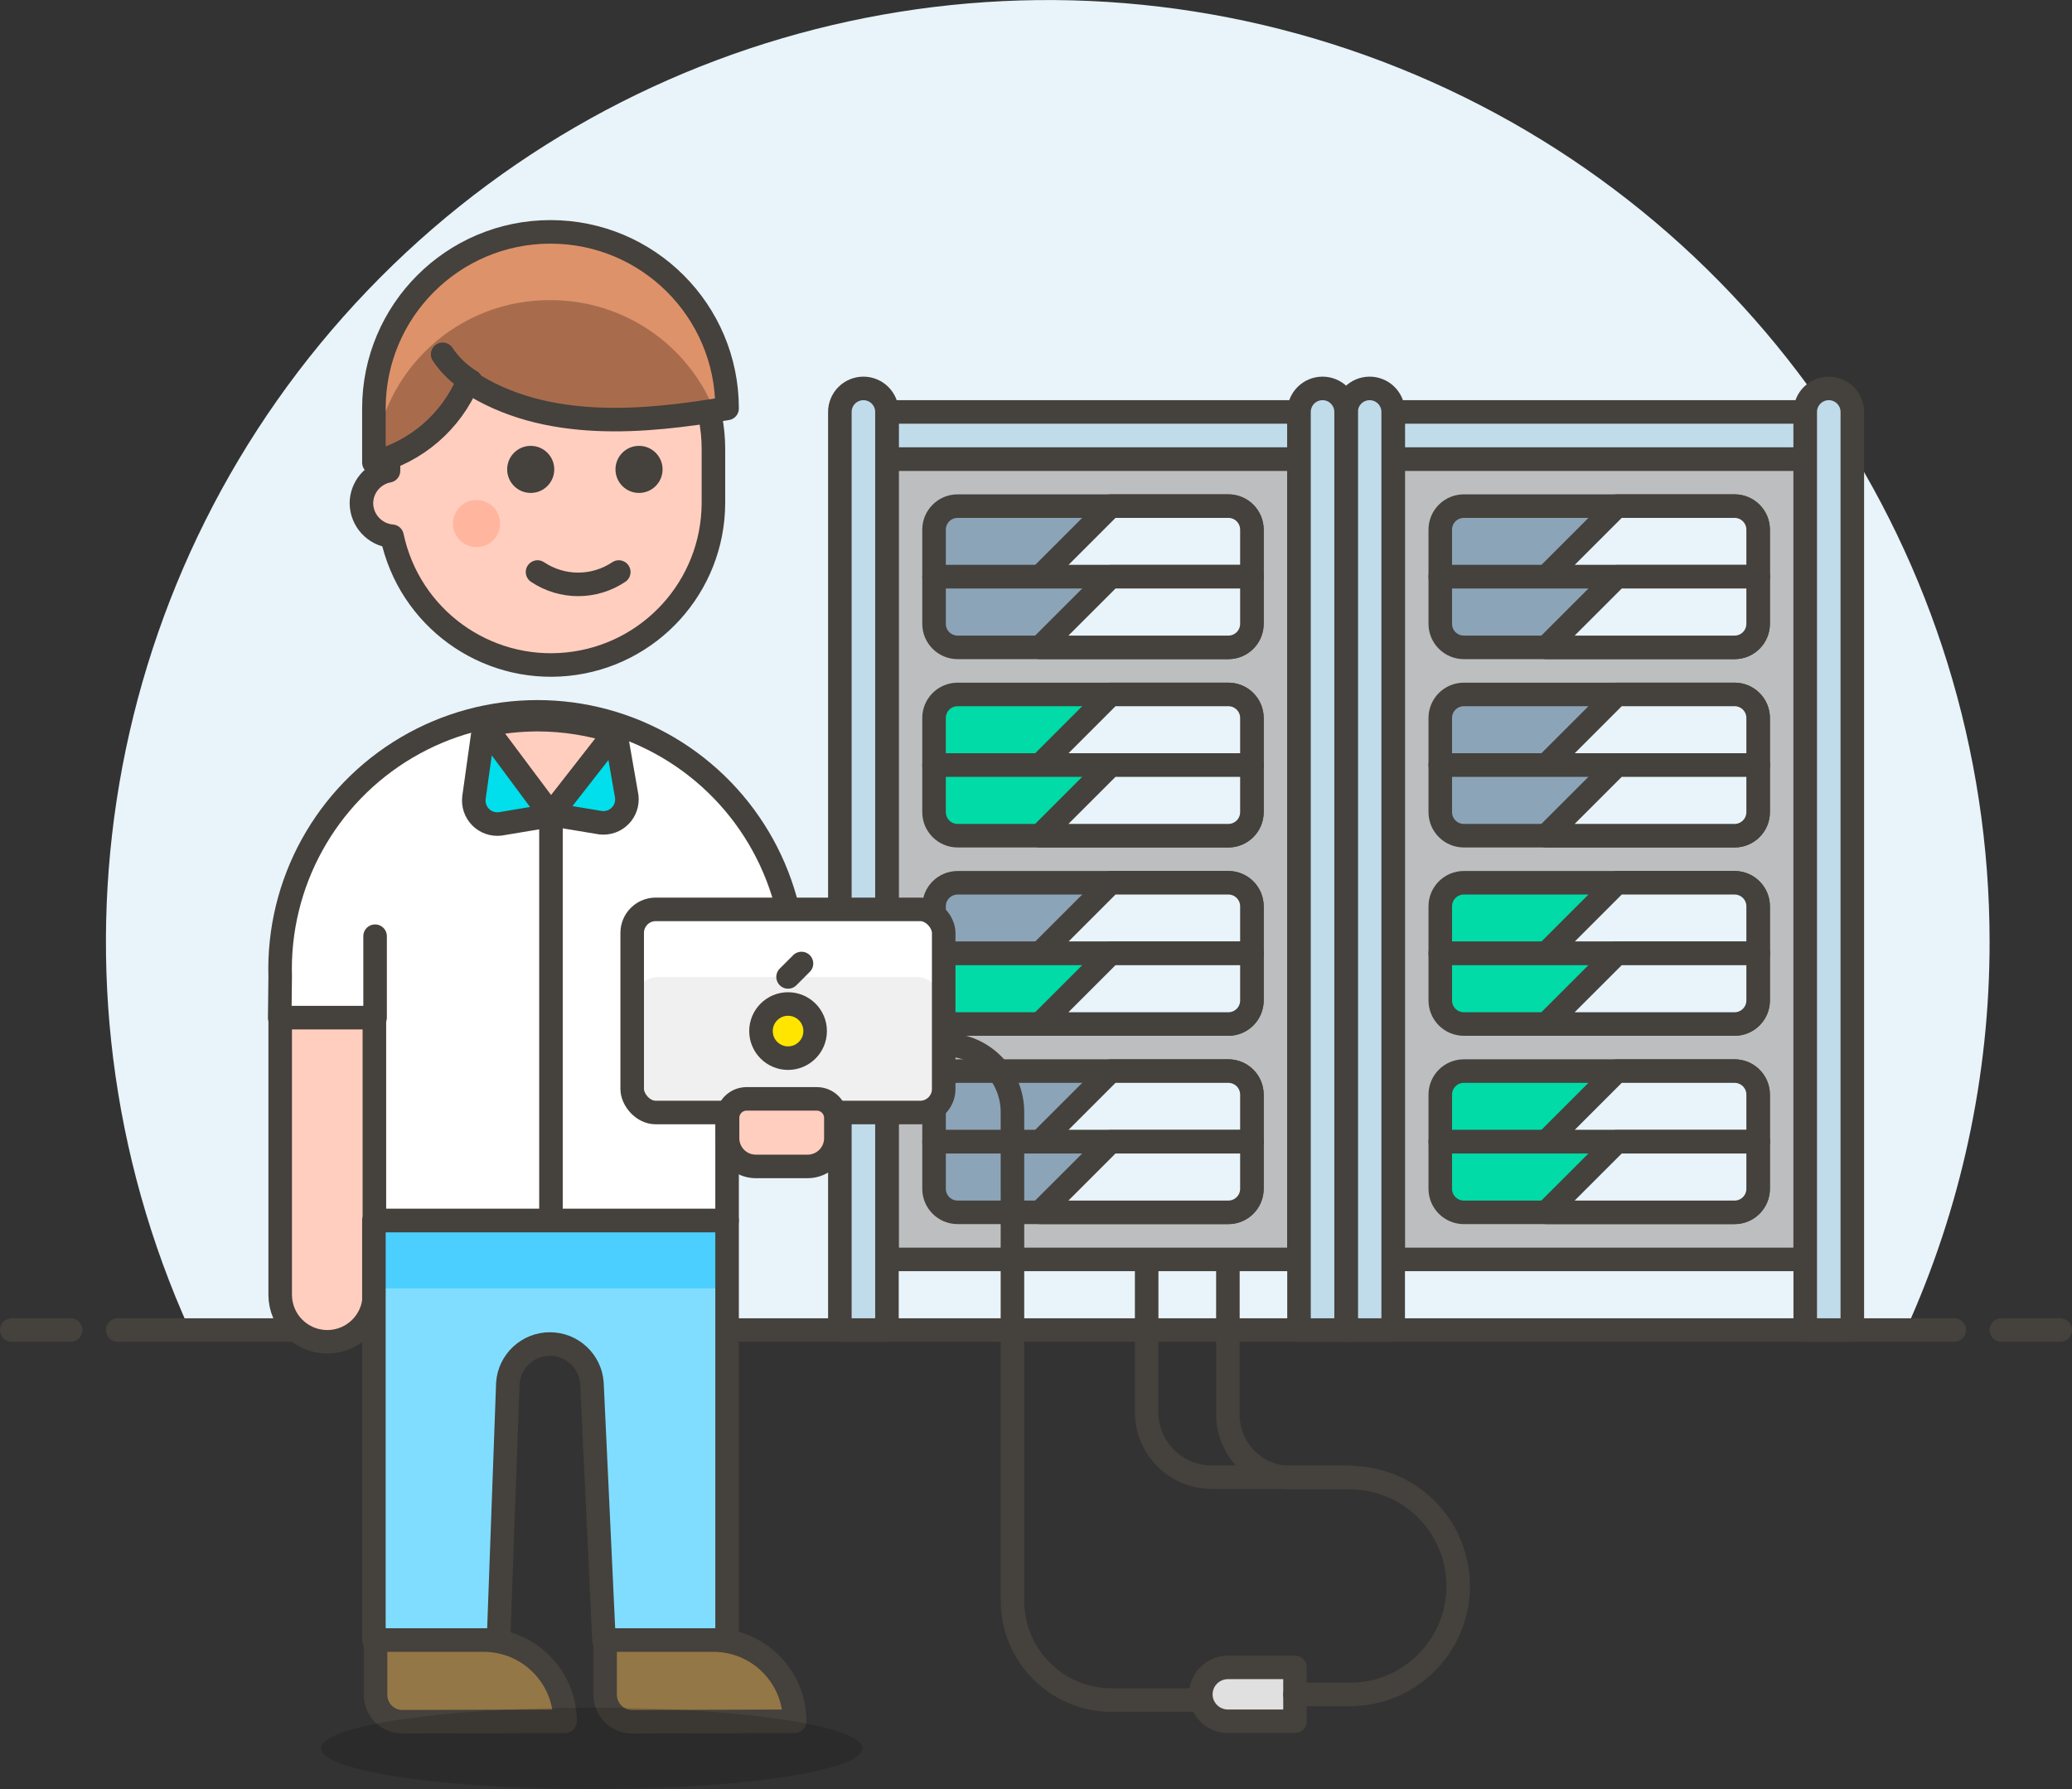 <svg width="88px" height="76px" viewBox="0 0 88 76" version="1.1" xmlns="http://www.w3.org/2000/svg" xmlns:xlink="http://www.w3.org/1999/xlink">
    <rect x="0" y="0" width="88" height="76" fill="#333333" stroke="none"/>
    <!-- Generator: Sketch 48.2 (47327) - http://www.bohemiancoding.com/sketch -->
    <desc>Created with Sketch.</desc>
    <defs></defs>
    <g id="Page-1" stroke="none" stroke-width="1" fill="none" fill-rule="evenodd">
        <g id="programmer-male">
            <path d="M84.5,40 C84.498,23.665 74.564,8.972 59.405,2.884 C44.246,-3.203 26.909,0.54 15.611,12.338 C4.312,24.136 1.323,41.618 8.06,56.5 L80.94,56.5 C83.291,51.317 84.505,45.691 84.5,40 Z" id="Shape" fill="#E8F4FA" fill-rule="nonzero"></path>
            <path d="M5,56.5 L83,56.5" id="Shape" stroke="#45413C" stroke-linecap="round" stroke-linejoin="round"></path>
            <path d="M0.5,56.5 L3,56.5" id="Shape" stroke="#45413C" stroke-linecap="round" stroke-linejoin="round"></path>
            <path d="M85,56.5 L87.5,56.5" id="Shape" stroke="#45413C" stroke-linecap="round" stroke-linejoin="round"></path>
            <rect id="Rectangle-path" stroke="#45413C" fill="#BDBEC0" fill-rule="nonzero" stroke-linecap="round" stroke-linejoin="round" x="59.17" y="19.5" width="17.5" height="34"></rect>
            <rect id="Rectangle-path" stroke="#45413C" fill="#C0DCEB" fill-rule="nonzero" stroke-linecap="round" stroke-linejoin="round" x="59.17" y="17.5" width="17.5" height="2"></rect>
            <path d="M57.17,56.5 L59.17,56.5 L59.17,17.5 C59.17,16.948 58.722,16.5 58.17,16.5 C57.618,16.5 57.17,16.948 57.17,17.5 L57.17,56.5 Z" id="Shape" stroke="#45413C" fill="#C0DCEB" fill-rule="nonzero" stroke-linecap="round" stroke-linejoin="round"></path>
            <path d="M76.67,56.5 L78.67,56.5 L78.67,17.5 C78.67,16.948 78.222,16.5 77.67,16.5 C77.118,16.5 76.67,16.948 76.67,17.5 L76.67,56.5 Z" id="Shape" stroke="#45413C" fill="#C0DCEB" fill-rule="nonzero" stroke-linecap="round" stroke-linejoin="round"></path>
            <rect id="Rectangle-path" stroke="#45413C" fill="#BDBEC0" fill-rule="nonzero" stroke-linecap="round" stroke-linejoin="round" x="37.67" y="19.5" width="17.5" height="34"></rect>
            <path d="M40.67,21.5 L52.17,21.5 C52.722,21.5 53.17,21.948 53.17,22.5 L53.17,24.5 L39.67,24.5 L39.67,22.5 C39.67,21.948 40.118,21.5 40.67,21.5 Z" id="Shape" stroke="#45413C" fill="#8CA4B8" fill-rule="nonzero" stroke-linecap="round" stroke-linejoin="round"></path>
            <path d="M47.17,21.5 L44.17,24.5 L53.17,24.5 L53.17,22.5 C53.17,21.948 52.722,21.5 52.17,21.5 L47.17,21.5 Z" id="Shape" stroke="#45413C" fill="#E8F4FA" fill-rule="nonzero" stroke-linecap="round" stroke-linejoin="round"></path>
            <path d="M40.67,37.5 L52.17,37.5 C52.722,37.5 53.17,37.948 53.17,38.5 L53.17,40.5 L39.67,40.5 L39.67,38.5 C39.67,37.948 40.118,37.5 40.67,37.5 Z" id="Shape" stroke="#45413C" fill="#8CA4B8" fill-rule="nonzero" stroke-linecap="round" stroke-linejoin="round"></path>
            <path d="M47.17,37.5 L44.17,40.5 L53.17,40.5 L53.17,38.5 C53.17,37.948 52.722,37.5 52.17,37.5 L47.17,37.5 Z" id="Shape" stroke="#45413C" fill="#E8F4FA" fill-rule="nonzero" stroke-linecap="round" stroke-linejoin="round"></path>
            <path d="M39.67,24.5 L53.17,24.5 L53.17,26.5 C53.17,27.052 52.722,27.5 52.17,27.5 L40.67,27.5 C40.118,27.5 39.67,27.052 39.67,26.5 L39.67,24.5 Z" id="Shape" stroke="#45413C" fill="#8CA4B8" fill-rule="nonzero" stroke-linecap="round" stroke-linejoin="round"></path>
            <path d="M47.17,24.5 L44.17,27.5 L52.17,27.5 C52.722,27.5 53.17,27.052 53.17,26.5 L53.17,24.5 L47.17,24.5 Z" id="Shape" stroke="#45413C" fill="#E8F4FA" fill-rule="nonzero" stroke-linecap="round" stroke-linejoin="round"></path>
            <path d="M62.17,21.5 L73.67,21.5 C74.222,21.5 74.67,21.948 74.67,22.5 L74.67,24.5 L61.17,24.5 L61.17,22.5 C61.17,21.948 61.618,21.5 62.17,21.5 Z" id="Shape" stroke="#45413C" fill="#8CA4B8" fill-rule="nonzero" stroke-linecap="round" stroke-linejoin="round"></path>
            <path d="M68.67,21.5 L65.67,24.5 L74.67,24.5 L74.67,22.5 C74.67,21.948 74.222,21.5 73.67,21.5 L68.67,21.5 Z" id="Shape" stroke="#45413C" fill="#E8F4FA" fill-rule="nonzero" stroke-linecap="round" stroke-linejoin="round"></path>
            <path d="M61.17,24.5 L74.67,24.5 L74.67,26.5 C74.67,27.052 74.222,27.5 73.67,27.5 L62.17,27.5 C61.618,27.5 61.17,27.052 61.17,26.5 L61.17,24.5 Z" id="Shape" stroke="#45413C" fill="#8CA4B8" fill-rule="nonzero" stroke-linecap="round" stroke-linejoin="round"></path>
            <path d="M68.67,24.5 L65.67,27.5 L73.67,27.5 C74.222,27.5 74.67,27.052 74.67,26.5 L74.67,24.5 L68.67,24.5 Z" id="Shape" stroke="#45413C" fill="#E8F4FA" fill-rule="nonzero" stroke-linecap="round" stroke-linejoin="round"></path>
            <path d="M62.17,29.5 L73.67,29.5 C74.222,29.5 74.67,29.948 74.67,30.5 L74.67,32.5 L61.17,32.5 L61.17,30.5 C61.17,29.948 61.618,29.5 62.17,29.5 Z" id="Shape" stroke="#45413C" fill="#8CA4B8" fill-rule="nonzero" stroke-linecap="round" stroke-linejoin="round"></path>
            <path d="M68.67,29.5 L65.67,32.5 L74.67,32.5 L74.67,30.5 C74.67,29.948 74.222,29.5 73.67,29.5 L68.67,29.5 Z" id="Shape" stroke="#45413C" fill="#E8F4FA" fill-rule="nonzero" stroke-linecap="round" stroke-linejoin="round"></path>
            <path d="M61.17,32.5 L74.67,32.5 L74.67,34.5 C74.67,35.052 74.222,35.5 73.67,35.5 L62.17,35.5 C61.618,35.5 61.17,35.052 61.17,34.5 L61.17,32.5 Z" id="Shape" stroke="#45413C" fill="#8CA4B8" fill-rule="nonzero" stroke-linecap="round" stroke-linejoin="round"></path>
            <path d="M68.67,32.5 L65.67,35.5 L73.67,35.5 C74.222,35.5 74.67,35.052 74.67,34.5 L74.67,32.5 L68.67,32.5 Z" id="Shape" stroke="#45413C" fill="#E8F4FA" fill-rule="nonzero" stroke-linecap="round" stroke-linejoin="round"></path>
            <path d="M40.67,45.5 L52.17,45.5 C52.722,45.5 53.17,45.948 53.17,46.5 L53.17,48.5 L39.67,48.5 L39.67,46.5 C39.67,45.948 40.118,45.5 40.67,45.5 Z" id="Shape" stroke="#45413C" fill="#8CA4B8" fill-rule="nonzero" stroke-linecap="round" stroke-linejoin="round"></path>
            <path d="M47.17,45.5 L44.17,48.5 L53.17,48.5 L53.17,46.5 C53.17,45.948 52.722,45.5 52.17,45.5 L47.17,45.5 Z" id="Shape" stroke="#45413C" fill="#E8F4FA" fill-rule="nonzero" stroke-linecap="round" stroke-linejoin="round"></path>
            <path d="M39.67,48.5 L53.17,48.5 L53.17,50.5 C53.17,51.052 52.722,51.5 52.17,51.5 L40.67,51.5 C40.118,51.5 39.67,51.052 39.67,50.5 L39.67,48.5 Z" id="Shape" stroke="#45413C" fill="#8CA4B8" fill-rule="nonzero" stroke-linecap="round" stroke-linejoin="round"></path>
            <path d="M47.17,48.5 L44.17,51.5 L52.17,51.5 C52.722,51.5 53.17,51.052 53.17,50.5 L53.17,48.5 L47.17,48.5 Z" id="Shape" stroke="#45413C" fill="#E8F4FA" fill-rule="nonzero" stroke-linecap="round" stroke-linejoin="round"></path>
            <path d="M40.67,29.5 L52.17,29.5 C52.722,29.5 53.17,29.948 53.17,30.5 L53.17,32.5 L39.67,32.5 L39.67,30.5 C39.67,29.948 40.118,29.5 40.67,29.5 Z" id="Shape" stroke="#45413C" fill="#00DBA8" fill-rule="nonzero" stroke-linecap="round" stroke-linejoin="round"></path>
            <path d="M47.17,29.5 L44.17,32.5 L53.17,32.5 L53.17,30.5 C53.17,29.948 52.722,29.5 52.17,29.5 L47.17,29.5 Z" id="Shape" stroke="#45413C" fill="#E8F4FA" fill-rule="nonzero" stroke-linecap="round" stroke-linejoin="round"></path>
            <path d="M39.67,32.5 L53.17,32.5 L53.17,34.5 C53.17,35.052 52.722,35.5 52.17,35.5 L40.67,35.5 C40.118,35.5 39.67,35.052 39.67,34.5 L39.67,32.5 Z" id="Shape" stroke="#45413C" fill="#00DBA8" fill-rule="nonzero" stroke-linecap="round" stroke-linejoin="round"></path>
            <path d="M47.17,32.5 L44.17,35.5 L52.17,35.5 C52.722,35.5 53.17,35.052 53.17,34.5 L53.17,32.5 L47.17,32.5 Z" id="Shape" stroke="#45413C" fill="#E8F4FA" fill-rule="nonzero" stroke-linecap="round" stroke-linejoin="round"></path>
            <path d="M62.17,37.5 L73.67,37.5 C74.222,37.5 74.67,37.948 74.67,38.5 L74.67,40.5 L61.17,40.5 L61.17,38.5 C61.17,37.948 61.618,37.5 62.17,37.5 Z" id="Shape" stroke="#45413C" fill="#00DBA8" fill-rule="nonzero" stroke-linecap="round" stroke-linejoin="round"></path>
            <path d="M68.67,37.5 L65.67,40.5 L74.67,40.5 L74.67,38.5 C74.67,37.948 74.222,37.5 73.67,37.5 L68.67,37.5 Z" id="Shape" stroke="#45413C" fill="#E8F4FA" fill-rule="nonzero" stroke-linecap="round" stroke-linejoin="round"></path>
            <path d="M61.17,40.5 L74.67,40.5 L74.67,42.5 C74.67,43.052 74.222,43.5 73.67,43.5 L62.17,43.5 C61.618,43.5 61.17,43.052 61.17,42.5 L61.17,40.5 Z" id="Shape" stroke="#45413C" fill="#00DBA8" fill-rule="nonzero" stroke-linecap="round" stroke-linejoin="round"></path>
            <path d="M68.67,40.5 L65.67,43.5 L73.67,43.5 C74.222,43.5 74.67,43.052 74.67,42.5 L74.67,40.5 L68.67,40.5 Z" id="Shape" stroke="#45413C" fill="#E8F4FA" fill-rule="nonzero" stroke-linecap="round" stroke-linejoin="round"></path>
            <path d="M62.17,45.5 L73.67,45.5 C74.222,45.5 74.67,45.948 74.67,46.5 L74.67,48.5 L61.17,48.5 L61.17,46.5 C61.17,45.948 61.618,45.5 62.17,45.5 Z" id="Shape" stroke="#45413C" fill="#00DBA8" fill-rule="nonzero" stroke-linecap="round" stroke-linejoin="round"></path>
            <path d="M68.67,45.5 L65.67,48.5 L74.67,48.5 L74.67,46.5 C74.67,45.948 74.222,45.5 73.67,45.5 L68.67,45.5 Z" id="Shape" stroke="#45413C" fill="#E8F4FA" fill-rule="nonzero" stroke-linecap="round" stroke-linejoin="round"></path>
            <path d="M61.17,48.5 L74.67,48.5 L74.67,50.5 C74.67,51.052 74.222,51.5 73.67,51.5 L62.17,51.5 C61.618,51.5 61.17,51.052 61.17,50.5 L61.17,48.5 Z" id="Shape" stroke="#45413C" fill="#00DBA8" fill-rule="nonzero" stroke-linecap="round" stroke-linejoin="round"></path>
            <path d="M68.67,48.5 L65.67,51.5 L73.67,51.5 C74.222,51.5 74.67,51.052 74.67,50.5 L74.67,48.5 L68.67,48.5 Z" id="Shape" stroke="#45413C" fill="#E8F4FA" fill-rule="nonzero" stroke-linecap="round" stroke-linejoin="round"></path>
            <path d="M39.67,40.5 L53.17,40.5 L53.17,42.5 C53.17,43.052 52.722,43.5 52.17,43.5 L40.67,43.5 C40.118,43.5 39.67,43.052 39.67,42.5 L39.67,40.5 Z" id="Shape" stroke="#45413C" fill="#00DBA8" fill-rule="nonzero" stroke-linecap="round" stroke-linejoin="round"></path>
            <path d="M47.17,40.5 L44.17,43.5 L52.17,43.5 C52.722,43.5 53.17,43.052 53.17,42.5 L53.17,40.5 L47.17,40.5 Z" id="Shape" stroke="#45413C" fill="#E8F4FA" fill-rule="nonzero" stroke-linecap="round" stroke-linejoin="round"></path>
            <rect id="Rectangle-path" stroke="#45413C" fill="#C0DCEB" fill-rule="nonzero" stroke-linecap="round" stroke-linejoin="round" x="37.67" y="17.5" width="17.5" height="2"></rect>
            <path d="M35.67,56.5 L37.67,56.5 L37.67,17.5 C37.67,16.948 37.222,16.5 36.67,16.5 C36.118,16.5 35.67,16.948 35.67,17.5 L35.67,56.5 Z" id="Shape" stroke="#45413C" fill="#C0DCEB" fill-rule="nonzero" stroke-linecap="round" stroke-linejoin="round"></path>
            <path d="M55.17,56.5 L57.17,56.5 L57.17,17.5 C57.17,16.948 56.722,16.5 56.17,16.5 C55.618,16.5 55.17,16.948 55.17,17.5 L55.17,56.5 Z" id="Shape" stroke="#45413C" fill="#C0DCEB" fill-rule="nonzero" stroke-linecap="round" stroke-linejoin="round"></path>
            <path d="M40.08,44.38 C40.851,44.364 41.595,44.659 42.145,45.2 C42.695,45.74 43.003,46.479 43,47.25 L43,68 C43,70.331 44.889,72.22 47.22,72.22 L51,72.22" id="Shape" stroke="#45413C" stroke-linecap="round" stroke-linejoin="round"></path>
            <path d="M52.15,73.12 L55,73.12 L55,70.83 L52.15,70.83 C51.842,70.83 51.546,70.954 51.33,71.174 C51.113,71.394 50.995,71.692 51,72 C51.016,72.623 51.526,73.12 52.15,73.12 Z" id="Shape" stroke="#45413C" fill="#E0E0E0" fill-rule="nonzero" stroke-linecap="round" stroke-linejoin="round"></path>
            <path d="M52.15,53.57 L52.15,60.1 C52.15,60.81 52.433,61.491 52.936,61.992 C53.438,62.493 54.12,62.773 54.83,62.77 L57.33,62.77 C58.552,62.77 59.723,63.256 60.586,64.121 C61.449,64.986 61.933,66.158 61.93,67.38 C61.93,69.921 59.871,71.98 57.33,71.98 L55,71.98" id="Shape" stroke="#45413C" stroke-linecap="round" stroke-linejoin="round"></path>
            <path d="M48.7,53.57 L48.7,60 C48.706,61.52 49.94,62.75 51.46,62.75 L57.33,62.75" id="Shape" stroke="#45413C" stroke-linecap="round" stroke-linejoin="round"></path>
            <path d="M23.4,12.18 C21.571,12.177 19.816,12.902 18.522,14.194 C17.227,15.487 16.5,17.241 16.5,19.07 L16.5,20 C15.835,20.125 15.353,20.704 15.35,21.38 C15.358,22.112 15.921,22.718 16.65,22.78 C17.381,26.23 20.596,28.573 24.104,28.213 C27.612,27.854 30.284,24.906 30.3,21.38 L30.3,19.07 C30.3,17.241 29.573,15.487 28.278,14.194 C26.984,12.902 25.229,12.177 23.4,12.18 Z" id="Shape" stroke="#45413C" fill="#FFCEBF" fill-rule="nonzero" stroke-linecap="round" stroke-linejoin="round"></path>
            <path d="M11.9,41.5 C11.78,37.518 13.835,33.786 17.265,31.759 C20.695,29.733 24.955,29.733 28.385,31.759 C31.815,33.786 33.87,37.518 33.75,41.5 L33.75,43.23 L30.88,43.23 L30.88,51.85 L15.88,51.85 L15.88,43.23 L11.88,43.23 L11.9,41.5 Z" id="Shape" stroke="#45413C" fill="#FFFFFF" fill-rule="nonzero" stroke-linecap="round" stroke-linejoin="round"></path>
            <circle id="Oval" fill="#45413C" fill-rule="nonzero" cx="22.54" cy="19.94" r="1"></circle>
            <circle id="Oval" fill="#45413C" fill-rule="nonzero" cx="27.14" cy="19.94" r="1"></circle>
            <circle id="Oval" fill="#FFB59E" fill-rule="nonzero" cx="20.24" cy="22.24" r="1"></circle>
            <path d="M22.83,24.3 C23.874,24.999 25.236,24.999 26.28,24.3" id="Shape" stroke="#45413C" stroke-linecap="round" stroke-linejoin="round"></path>
            <path d="M30.88,17.35 C30.88,13.208 27.522,9.85 23.38,9.85 C19.238,9.85 15.88,13.208 15.88,17.35 L15.88,19.65 C17.679,19.189 19.159,17.912 19.88,16.2 C23.18,18.37 27.43,17.93 30.88,17.35 Z" id="Shape" fill="#A86C4D" fill-rule="nonzero"></path>
            <path d="M23.4,12.75 C26.451,12.751 29.196,14.602 30.34,17.43 L30.88,17.35 C30.88,13.208 27.522,9.85 23.38,9.85 C19.238,9.85 15.88,13.208 15.88,17.35 L15.88,19.65 C16.18,15.729 19.468,12.712 23.4,12.75 Z" id="Shape" fill="#DE926A" fill-rule="nonzero"></path>
            <path d="M30.88,17.35 C30.88,13.208 27.522,9.85 23.38,9.85 C19.238,9.85 15.88,13.208 15.88,17.35 L15.88,19.65 C17.679,19.189 19.159,17.912 19.88,16.2 C23.18,18.37 27.43,17.93 30.88,17.35 Z" id="Shape" stroke="#45413C" stroke-linecap="round" stroke-linejoin="round"></path>
            <path d="M18.8,15.05 C19.11,15.517 19.52,15.91 20,16.2" id="Shape" stroke="#45413C" stroke-linecap="round" stroke-linejoin="round"></path>
            <path d="M11.9,55 C11.9,56.105 12.795,57 13.9,57 C15.005,57 15.9,56.105 15.9,55 L15.9,43.23 L11.9,43.23 L11.9,55 Z" id="Shape" stroke="#45413C" fill="#FFCEBF" fill-rule="nonzero" stroke-linecap="round" stroke-linejoin="round"></path>
            <path d="M15.93,43.23 L15.93,39.77" id="Shape" stroke="#45413C" stroke-linecap="round" stroke-linejoin="round"></path>
            <path d="M30.88,43.23 L30.88,39.77" id="Shape" stroke="#45413C" stroke-linecap="round" stroke-linejoin="round"></path>
            <path d="M20.56,30.81 L23.4,34.6 L26.14,31.09 C25.07,30.749 23.953,30.573 22.83,30.57 C22.067,30.574 21.307,30.654 20.56,30.81 Z" id="Shape" stroke="#45413C" fill="#FFCEBF" fill-rule="nonzero" stroke-linecap="round" stroke-linejoin="round"></path>
            <path d="M23.4,34.6 L25.52,34.95 C25.822,34.982 26.123,34.876 26.337,34.66 C26.551,34.444 26.655,34.142 26.62,33.84 L26.14,31.09 L23.4,34.6 Z" id="Shape" stroke="#45413C" fill="#00DFEB" fill-rule="nonzero" stroke-linecap="round" stroke-linejoin="round"></path>
            <path d="M20.56,30.81 L20.13,33.88 C20.091,34.186 20.195,34.492 20.412,34.711 C20.628,34.93 20.934,35.036 21.24,35 L23.4,34.64 L20.56,30.81 Z" id="Shape" stroke="#45413C" fill="#00DFEB" fill-rule="nonzero" stroke-linecap="round" stroke-linejoin="round"></path>
            <path d="M23.4,34.6 L23.4,51.85" id="Shape" stroke="#45413C" stroke-linecap="round" stroke-linejoin="round"></path>
            <rect id="Rectangle-path" fill="#FFFFFF" fill-rule="nonzero" x="26.85" y="38.63" width="13.23" height="8.63" rx="1"></rect>
            <rect id="Rectangle-path" fill="#F0F0F0" fill-rule="nonzero" x="26.85" y="41.5" width="13.23" height="5.75" rx="1.15"></rect>
            <rect id="Rectangle-path" stroke="#45413C" stroke-linecap="round" stroke-linejoin="round" x="26.85" y="38.63" width="13.23" height="8.63" rx="1"></rect>
            <circle id="Oval" stroke="#45413C" fill="#FFE500" fill-rule="nonzero" stroke-linecap="round" stroke-linejoin="round" cx="33.47" cy="43.8" r="1.15"></circle>
            <path d="M33.47,41.5 L34.04,40.93" id="Shape" stroke="#45413C" stroke-linecap="round" stroke-linejoin="round"></path>
            <path d="M31.69,46.68 L34.69,46.68 C35.137,46.68 35.5,47.043 35.5,47.49 L35.5,48.35 C35.5,49.013 34.963,49.55 34.3,49.55 L32.1,49.55 C31.782,49.55 31.477,49.424 31.251,49.199 C31.026,48.973 30.9,48.668 30.9,48.35 L30.9,47.49 C30.9,47.05 31.25,46.691 31.69,46.68 Z" id="Shape" stroke="#45413C" fill="#FFCEBF" fill-rule="nonzero" stroke-linecap="round" stroke-linejoin="round"></path>
            <path d="M30.3,69.67 C30.493,69.655 30.687,69.655 30.88,69.67 L30.88,51.85 L15.88,51.85 L15.88,69.67 L20.48,69.67 C20.712,69.671 20.944,69.698 21.17,69.75 L21.57,58.75 C21.64,57.816 22.418,57.094 23.355,57.094 C24.292,57.094 25.07,57.816 25.14,58.75 L25.65,69.67 L30.3,69.67 Z" id="Shape" fill="#80DDFF" fill-rule="nonzero"></path>
            <rect id="Rectangle-path" fill="#4ACFFF" fill-rule="nonzero" x="15.93" y="51.85" width="14.95" height="2.88"></rect>
            <path d="M30.3,69.67 C30.493,69.655 30.687,69.655 30.88,69.67 L30.88,51.85 L15.88,51.85 L15.88,69.67 L20.48,69.67 C20.712,69.671 20.944,69.698 21.17,69.75 L21.57,58.75 C21.64,57.816 22.418,57.094 23.355,57.094 C24.292,57.094 25.07,57.816 25.14,58.75 L25.65,69.67 L30.3,69.67 Z" id="Shape" stroke="#45413C" stroke-linecap="round" stroke-linejoin="round"></path>
            <path d="M33.75,73.12 C33.75,71.215 32.205,69.67 30.3,69.67 L25.7,69.67 L25.7,72 C25.705,72.631 26.219,73.14 26.85,73.14 L33.75,73.12 Z" id="Shape" stroke="#45413C" fill="#947746" fill-rule="nonzero" stroke-linecap="round" stroke-linejoin="round"></path>
            <path d="M24,73.12 C23.995,71.217 22.453,69.675 20.55,69.67 L15.95,69.67 L15.95,72 C15.95,72.304 16.071,72.596 16.287,72.81 C16.503,73.024 16.796,73.143 17.1,73.14 L24,73.12 Z" id="Shape" stroke="#45413C" fill="#947746" fill-rule="nonzero" stroke-linecap="round" stroke-linejoin="round"></path>
            <ellipse id="Oval" fill="#020202" fill-rule="nonzero" opacity="0.15" cx="25.13" cy="74.27" rx="11.5" ry="1.73"></ellipse>
        </g>
    </g>
</svg>
